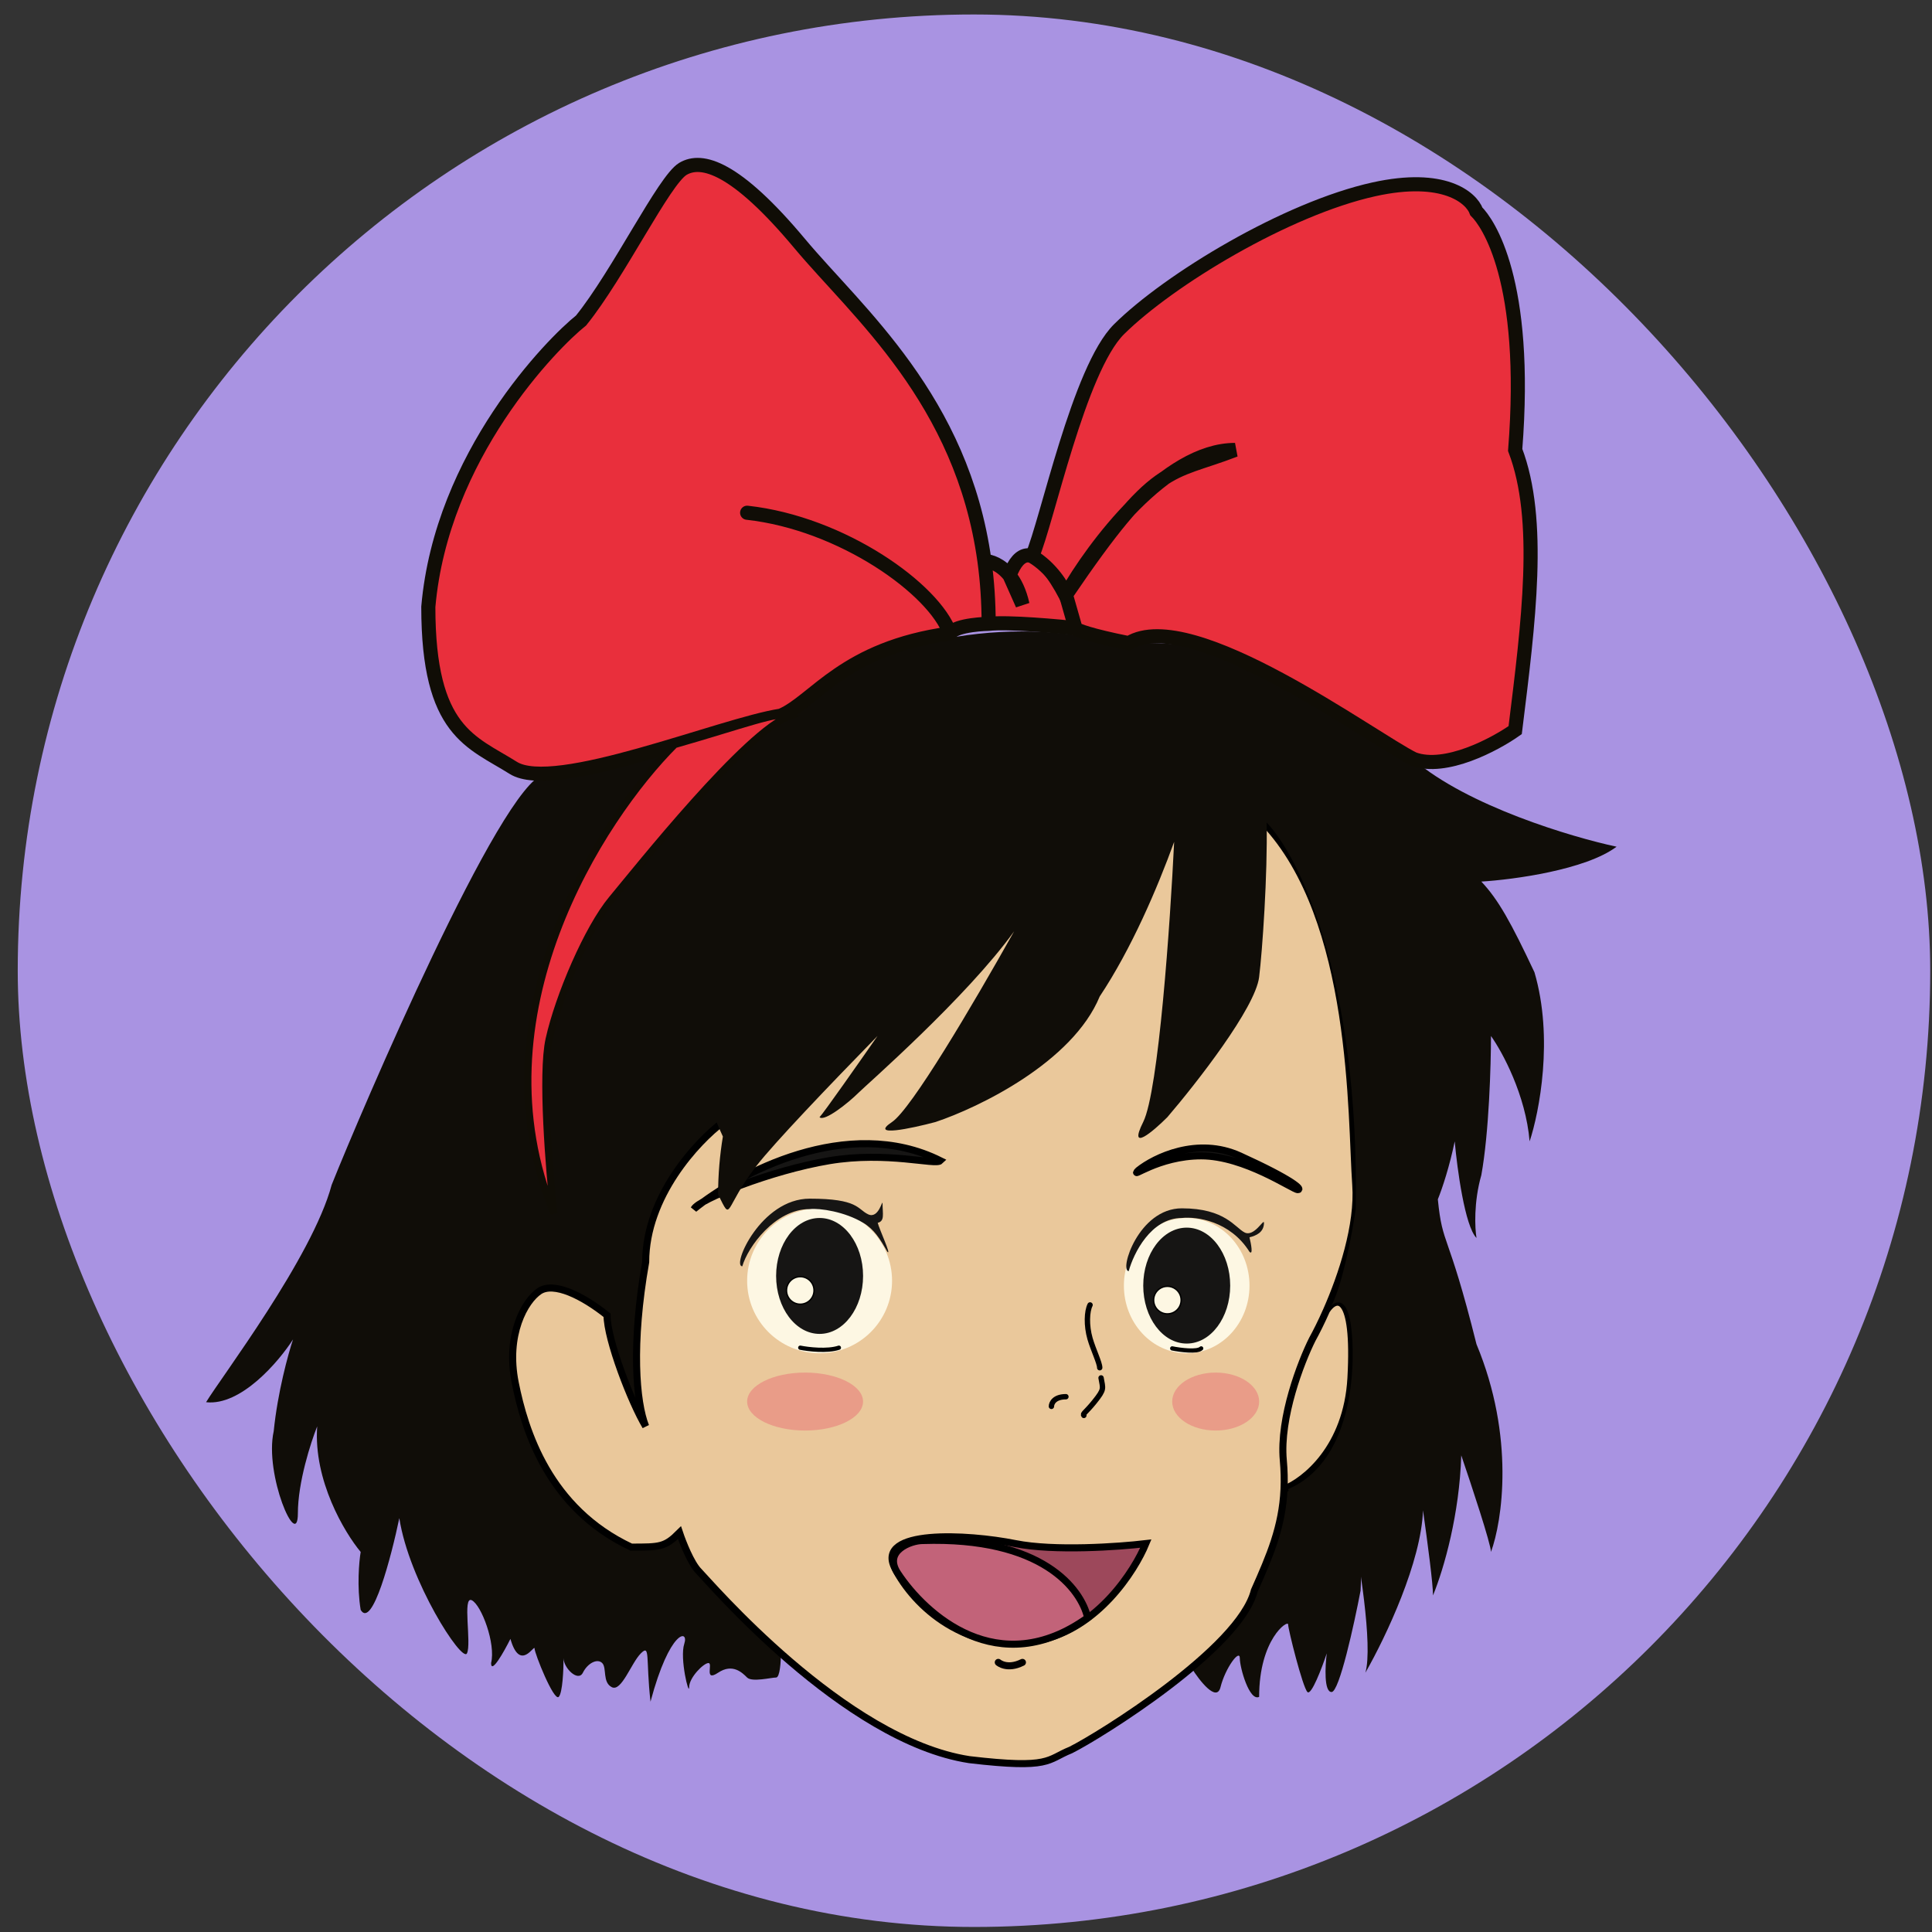 <svg width="99" height="99" viewBox="0 0 99 99" fill="none" xmlns="http://www.w3.org/2000/svg">
<rect x="0" y="0" width="99" height="99" fill="#333333" stroke="none"/>
<rect x="0.909" y="0.742" width="98" height="98" rx="49" fill="#A993E2"/>
<path d="M69.719 81.505C69.388 83.238 68.629 86.703 68.233 86.703C67.837 86.703 67.903 85.383 67.986 84.723C67.738 85.466 67.194 86.901 66.996 86.703C66.749 86.456 66.006 83.485 66.006 83.238C66.006 82.99 64.521 83.98 64.521 86.951C64.026 87.198 63.531 85.466 63.531 84.97C63.531 84.475 62.788 85.466 62.541 86.456C62.343 87.248 61.468 86.126 61.055 85.466L40.016 84.723C40.016 85.135 39.966 85.96 39.768 85.96C39.521 85.96 38.531 86.208 38.283 85.96C38.036 85.713 37.541 85.218 36.798 85.713C36.056 86.208 36.551 85.218 36.303 85.218C36.056 85.218 35.313 85.96 35.313 86.456C35.313 86.951 34.818 84.97 35.065 84.228C35.313 83.485 34.323 83.485 33.333 87.198C33.086 84.97 33.333 84.228 32.838 84.723C32.343 85.218 31.848 86.703 31.353 86.456C30.858 86.208 31.105 85.466 30.858 85.218C30.61 84.97 30.115 85.218 29.868 85.713C29.62 86.208 28.878 85.466 28.878 84.97C28.878 85.548 28.828 86.753 28.63 86.951C28.383 87.198 27.393 84.723 27.393 84.475C27.393 84.228 26.65 85.713 26.155 83.98C25.825 84.64 25.165 85.812 25.165 85.218C25.412 84.228 24.67 82.248 24.175 82C23.68 81.753 24.175 84.228 23.927 84.723C23.68 85.218 20.957 81.01 20.462 77.792C20.049 79.772 19.076 83.485 18.482 82.495C18.284 81.307 18.399 80.02 18.482 79.525C17.657 78.535 16.056 75.862 16.254 73.089C15.924 73.914 15.264 75.961 15.264 77.545C15.264 79.525 13.531 75.564 14.026 73.337C14.224 71.357 14.768 69.376 15.016 68.634C14.273 69.789 12.343 72.05 10.56 71.852C11.303 70.614 16.006 64.426 16.996 60.713C18.481 57 25.66 40.169 27.887 39.674L39.768 32.495L71.451 39.674L69.719 81.505Z" fill="#100D08"/>
<path d="M35.808 80.515C35.412 80.119 34.983 79.03 34.818 78.535C34.075 79.277 33.829 79.277 32.343 79.277C28.136 77.297 26.898 73.337 26.403 70.862C25.908 68.386 26.898 66.653 27.64 66.159C28.383 65.663 29.868 66.406 31.106 67.396C31.106 68.634 32.343 71.852 33.086 73.089C32.591 71.852 32.343 68.881 33.086 64.673C33.086 61.307 35.726 58.485 37.046 57.495C43.317 51.307 57.64 39.574 64.769 42.149C69.472 47.099 69.224 57.248 69.472 60.713C69.62 62.788 68.76 65.362 67.973 67.149C68.454 66.406 69.472 66.159 69.225 70.614C69.027 74.178 66.857 75.894 65.796 76.307C65.709 78.236 65.072 79.71 64.274 81.505C63.531 84.475 56.353 88.931 54.868 89.673C53.63 90.168 53.878 90.663 49.67 90.168C43.234 89.178 36.303 81.01 35.808 80.515Z" fill="#EAC89B"/>
<path d="M65.796 76.307C65.709 78.236 65.072 79.71 64.274 81.505C63.531 84.475 56.353 88.931 54.868 89.673C53.63 90.168 53.878 90.663 49.67 90.168C43.234 89.178 36.303 81.01 35.808 80.515C35.412 80.119 34.983 79.03 34.818 78.535C34.075 79.277 33.829 79.277 32.343 79.277C28.136 77.297 26.898 73.337 26.403 70.862C25.908 68.386 26.898 66.653 27.64 66.159C28.383 65.663 29.868 66.406 31.106 67.396C31.106 68.634 32.343 71.852 33.086 73.089C32.591 71.852 32.343 68.881 33.086 64.673C33.086 61.307 35.726 58.485 37.046 57.495C43.317 51.307 57.64 39.574 64.769 42.149C69.472 47.099 69.224 57.248 69.472 60.713C69.62 62.788 68.76 65.362 67.973 67.149M65.796 76.307C65.818 75.842 65.807 75.351 65.759 74.822C65.561 72.644 66.666 69.789 67.244 68.634C67.451 68.26 67.708 67.749 67.973 67.149M65.796 76.307C66.857 75.894 69.027 74.178 69.225 70.614C69.472 66.159 68.454 66.406 67.973 67.149" stroke="black" stroke-width="0.361"/>
<path d="M36.051 61.575C35.874 61.704 35.711 61.83 35.562 61.951C35.61 61.857 35.782 61.727 36.051 61.575C38.537 59.756 43.75 57.258 48.186 59.476C47.939 59.723 45.464 58.981 42.493 59.476C40.088 59.877 37.196 60.927 36.051 61.575Z" fill="#161514"/>
<path d="M35.562 61.951C37.79 60.136 43.434 57.1 48.186 59.476C47.939 59.723 45.464 58.981 42.493 59.476C39.523 59.971 35.81 61.456 35.562 61.951Z" stroke="black" stroke-width="0.361" stroke-linecap="round"/>
<path d="M63.533 59.228C61.354 58.238 59.16 59.311 58.335 59.971C57.84 60.466 59.325 59.228 61.553 59.228C63.781 59.228 66.255 60.961 66.503 60.961C66.751 60.961 66.255 60.466 63.533 59.228Z" fill="#161514" stroke="black" stroke-width="0.361" stroke-linecap="round"/>
<path d="M38.778 59.723C37.045 61.951 37.54 62.694 36.797 61.208C36.797 60.188 36.884 59.197 37.042 58.238C33.822 51.307 38.53 48.337 38.777 47.594C38.975 47.001 38.86 47.017 38.778 47.099C38.2 47.842 36.995 49.228 36.797 48.832C36.599 48.436 38.2 45.697 39.025 44.377C37.787 46.109 35.213 49.377 34.817 48.585C34.322 47.594 33.332 42.149 40.758 36.208C46.698 31.456 54.289 32.083 57.342 32.991C64.768 32.496 68.233 36.208 72.441 38.931C75.213 41.307 80.527 42.892 82.837 43.387C81.253 44.575 77.556 45.073 75.906 45.174C76.78 46.097 77.434 47.284 78.629 49.822C79.619 53.189 78.876 57 78.381 58.486C78.183 56.109 76.979 53.896 76.401 53.086C76.401 54.556 76.302 58.04 75.906 60.218C75.51 61.604 75.576 62.941 75.659 63.436C75.065 62.842 74.668 59.888 74.543 58.486C74.276 59.776 73.91 60.882 73.678 61.456C73.926 63.931 74.174 62.941 75.659 68.882C77.639 73.634 76.979 77.957 76.401 79.525C76.401 79.129 75.386 76.06 74.878 74.575C74.788 77.572 74.007 80.34 73.431 81.753C73.431 81.167 73.16 79.098 72.918 77.394C72.826 80.026 71.04 83.832 69.966 85.713C70.362 84.327 69.635 79.855 69.223 77.793C69.025 77.99 68.811 80.845 68.728 82.248C67.936 81.06 67.738 77.462 67.738 75.812L66.5 78.783C66.5 77.99 66.17 76.802 66.005 76.307C69.471 74.822 69.471 69.624 69.223 67.891C69.165 67.485 69.077 67.21 68.975 67.031C68.731 66.601 68.408 66.727 68.233 66.901C68.827 65.713 69.305 63.106 69.471 61.951C69.668 50.07 66.509 43.799 64.905 42.149C64.96 44.789 64.685 48.75 64.52 50.07C64.322 51.654 61.302 55.515 59.817 57.248C59.075 57.99 57.787 59.08 58.58 57.495C59.371 55.911 59.967 47.264 60.166 43.139C59.301 45.523 57.972 48.629 56.352 51.06C54.966 54.426 50.164 56.753 47.936 57.495C46.698 57.825 44.52 58.288 45.708 57.495C46.696 56.837 49.808 51.566 51.966 47.723C49.522 51.118 44.378 55.608 43.976 56.01C43.48 56.505 42.243 57.495 41.995 57.248C42.193 57.05 44.058 54.391 44.966 53.086C42.408 55.705 39.673 58.572 38.778 59.723Z" fill="#100D08"/>
<circle cx="41.998" cy="65.63" r="3.713" fill="#FDF7E3"/>
<ellipse cx="60.809" cy="65.878" rx="3.218" ry="3.465" fill="#FDF7E3"/>
<path d="M60.066 69.095C60.479 69.178 61.353 69.293 61.552 69.095" stroke="black" stroke-width="0.217" stroke-linecap="round"/>
<path d="M41.007 69.059C41.419 69.142 42.393 69.257 42.987 69.059" stroke="black" stroke-width="0.217" stroke-linecap="round"/>
<ellipse cx="41.998" cy="65.382" rx="2.228" ry="2.97" fill="#161514"/>
<ellipse cx="60.81" cy="65.877" rx="2.228" ry="2.97" fill="#161514"/>
<circle cx="41.008" cy="66.125" r="0.706" fill="#FDF7E3" stroke="black" stroke-width="0.072"/>
<circle cx="59.82" cy="66.62" r="0.706" fill="#FDF7E3" stroke="black" stroke-width="0.072"/>
<path d="M52.033 79.098C54.013 79.494 57.313 79.263 58.716 79.098C58.138 80.501 56.241 83.454 53.27 84.048C49.557 84.791 46.835 82.316 45.845 80.335C44.855 78.355 49.557 78.603 52.033 79.098Z" fill="#9D485B" stroke="black" stroke-width="0.361" stroke-linecap="round"/>
<path d="M47.264 78.941C53.423 78.736 55.403 81.441 55.734 82.894C51.165 86.177 47.405 82.747 45.998 80.61C45.243 79.462 46.685 78.941 47.264 78.941Z" fill="#C26379" stroke="black" stroke-width="0.361" stroke-linecap="round"/>
<path d="M51.154 85.184C51.154 85.184 51.6 85.581 52.392 85.184" stroke="black" stroke-width="0.361" stroke-linecap="round"/>
<path d="M55.857 66.868C55.692 67.198 55.66 67.915 55.857 68.601C56.016 69.154 56.352 69.838 56.352 70.086" stroke="black" stroke-width="0.275" stroke-linecap="round"/>
<path d="M53.877 72.066C53.877 71.901 54.026 71.571 54.62 71.571" stroke="black" stroke-width="0.275" stroke-linecap="round"/>
<path d="M56.421 70.607C56.516 71.164 56.61 71.171 56.086 71.824C55.639 72.381 55.463 72.441 55.539 72.529" stroke="black" stroke-width="0.275" stroke-linecap="round"/>
<ellipse cx="41.255" cy="71.819" rx="2.97" ry="1.485" fill="#E99C88"/>
<ellipse cx="62.294" cy="71.819" rx="2.228" ry="1.485" fill="#E99C88"/>
<path d="M60.561 62.412C58.976 62.412 58.085 64.228 57.838 65.135C57.343 65.135 58.333 61.917 60.561 61.917C62.788 61.917 63.283 62.907 63.778 63.155C64.273 63.403 64.769 62.412 64.769 62.66C64.768 63.155 64.356 63.32 64.026 63.403C64.108 63.733 64.224 64.343 64.026 64.145C63.036 62.561 61.303 62.33 60.561 62.412Z" fill="#161514"/>
<path d="M41.49 61.956C39.712 61.956 38.315 63.91 38.037 64.888C37.481 64.888 38.989 61.422 41.49 61.422C43.991 61.422 43.926 61.956 44.481 62.222C45.037 62.489 45.224 61.403 45.224 61.67C45.224 62.203 45.347 62.571 44.976 62.66C45.069 63.015 45.694 64.358 45.471 64.145C45.097 63.491 44.807 63.005 44.234 62.66C43.29 62.091 42.009 61.9 41.49 61.956Z" fill="#161514"/>
<path d="M40.017 36.67C36.925 37.15 28.423 40.688 26.297 39.345C24.171 38.002 21.948 37.523 21.948 31.097C22.625 23.328 28.326 17.573 29.776 16.422C31.709 14.024 34.028 9.229 34.994 8.653C35.961 8.078 37.7 8.557 40.986 12.49C43.913 15.993 49.305 20.463 50.446 28.749C50.749 28.749 51.281 28.924 51.733 29.492C52.764 26.72 54.583 30.152 55.364 32.215C54.209 32.086 51.651 31.857 50.661 31.967C50.661 31.967 48.999 31.992 48.681 32.462C43.235 33.205 41.75 35.927 40.017 36.67Z" fill="#E92F3C"/>
<path d="M50.661 31.967C50.661 31.967 48.999 31.992 48.681 32.462M50.661 31.967C50.661 30.834 50.585 29.763 50.446 28.749M50.661 31.967C51.651 31.857 54.209 32.086 55.364 32.215C54.583 30.152 52.764 26.72 51.733 29.492M48.681 32.462C43.235 33.205 41.75 35.927 40.017 36.67C36.925 37.15 28.423 40.688 26.297 39.345C24.171 38.002 21.948 37.523 21.948 31.097C22.625 23.328 28.326 17.573 29.776 16.422C31.709 14.024 34.028 9.229 34.994 8.653C35.961 8.078 37.7 8.557 40.986 12.49C43.913 15.993 49.305 20.463 50.446 28.749M48.681 32.462C47.884 30.192 43.155 26.811 38.285 26.274M50.446 28.749C50.749 28.749 51.281 28.924 51.733 29.492M51.733 29.492C52.004 29.831 52.246 30.311 52.394 30.977L51.733 29.492Z" stroke="#100D06" stroke-width="0.723" stroke-linecap="round"/>
<path d="M28.136 53.254C27.74 55.036 28.136 59.937 28.384 62.165C24.225 52.066 30.776 41.951 34.572 38.155C38.037 37.165 39.935 36.422 40.513 36.67C38.285 37.413 32.592 44.591 31.354 46.076C30.117 47.561 28.631 51.026 28.136 53.254Z" fill="#E92F3C" stroke="#100D06" stroke-width="0.361" stroke-linecap="round"/>
<path d="M52.889 28.502C53.652 26.756 55.283 18.906 57.344 16.868C59.92 14.32 65.92 10.692 70.404 9.701C73.992 8.908 75.397 10.126 75.652 10.833C76.224 11.4 78.328 14.337 77.641 23.056C79.008 26.642 78.328 31.864 77.641 37.413C76.588 38.155 74.074 39.492 72.443 38.898C70.404 37.908 61.057 30.977 57.839 32.957C55.859 32.561 55.199 32.297 55.116 32.215L54.621 30.482C54.456 30.069 53.879 29.096 52.889 28.502Z" fill="#E92F3C"/>
<path d="M54.621 30.482L55.116 32.215C55.199 32.297 55.859 32.561 57.839 32.957C61.057 30.977 70.404 37.908 72.443 38.898C74.074 39.492 76.588 38.155 77.641 37.413C78.328 31.864 79.008 26.642 77.641 23.056C78.328 14.337 76.224 11.4 75.652 10.833C75.397 10.126 73.992 8.908 70.404 9.701C65.92 10.692 59.92 14.32 57.344 16.868C55.283 18.906 53.652 26.756 52.889 28.502C53.879 29.096 54.456 30.069 54.621 30.482ZM54.621 30.482C56.024 28.007 59.72 23.056 63.285 23.056C59.819 24.393 59.324 23.551 54.621 30.482Z" stroke="#100D06" stroke-width="0.723" stroke-linecap="round"/>
</svg>
